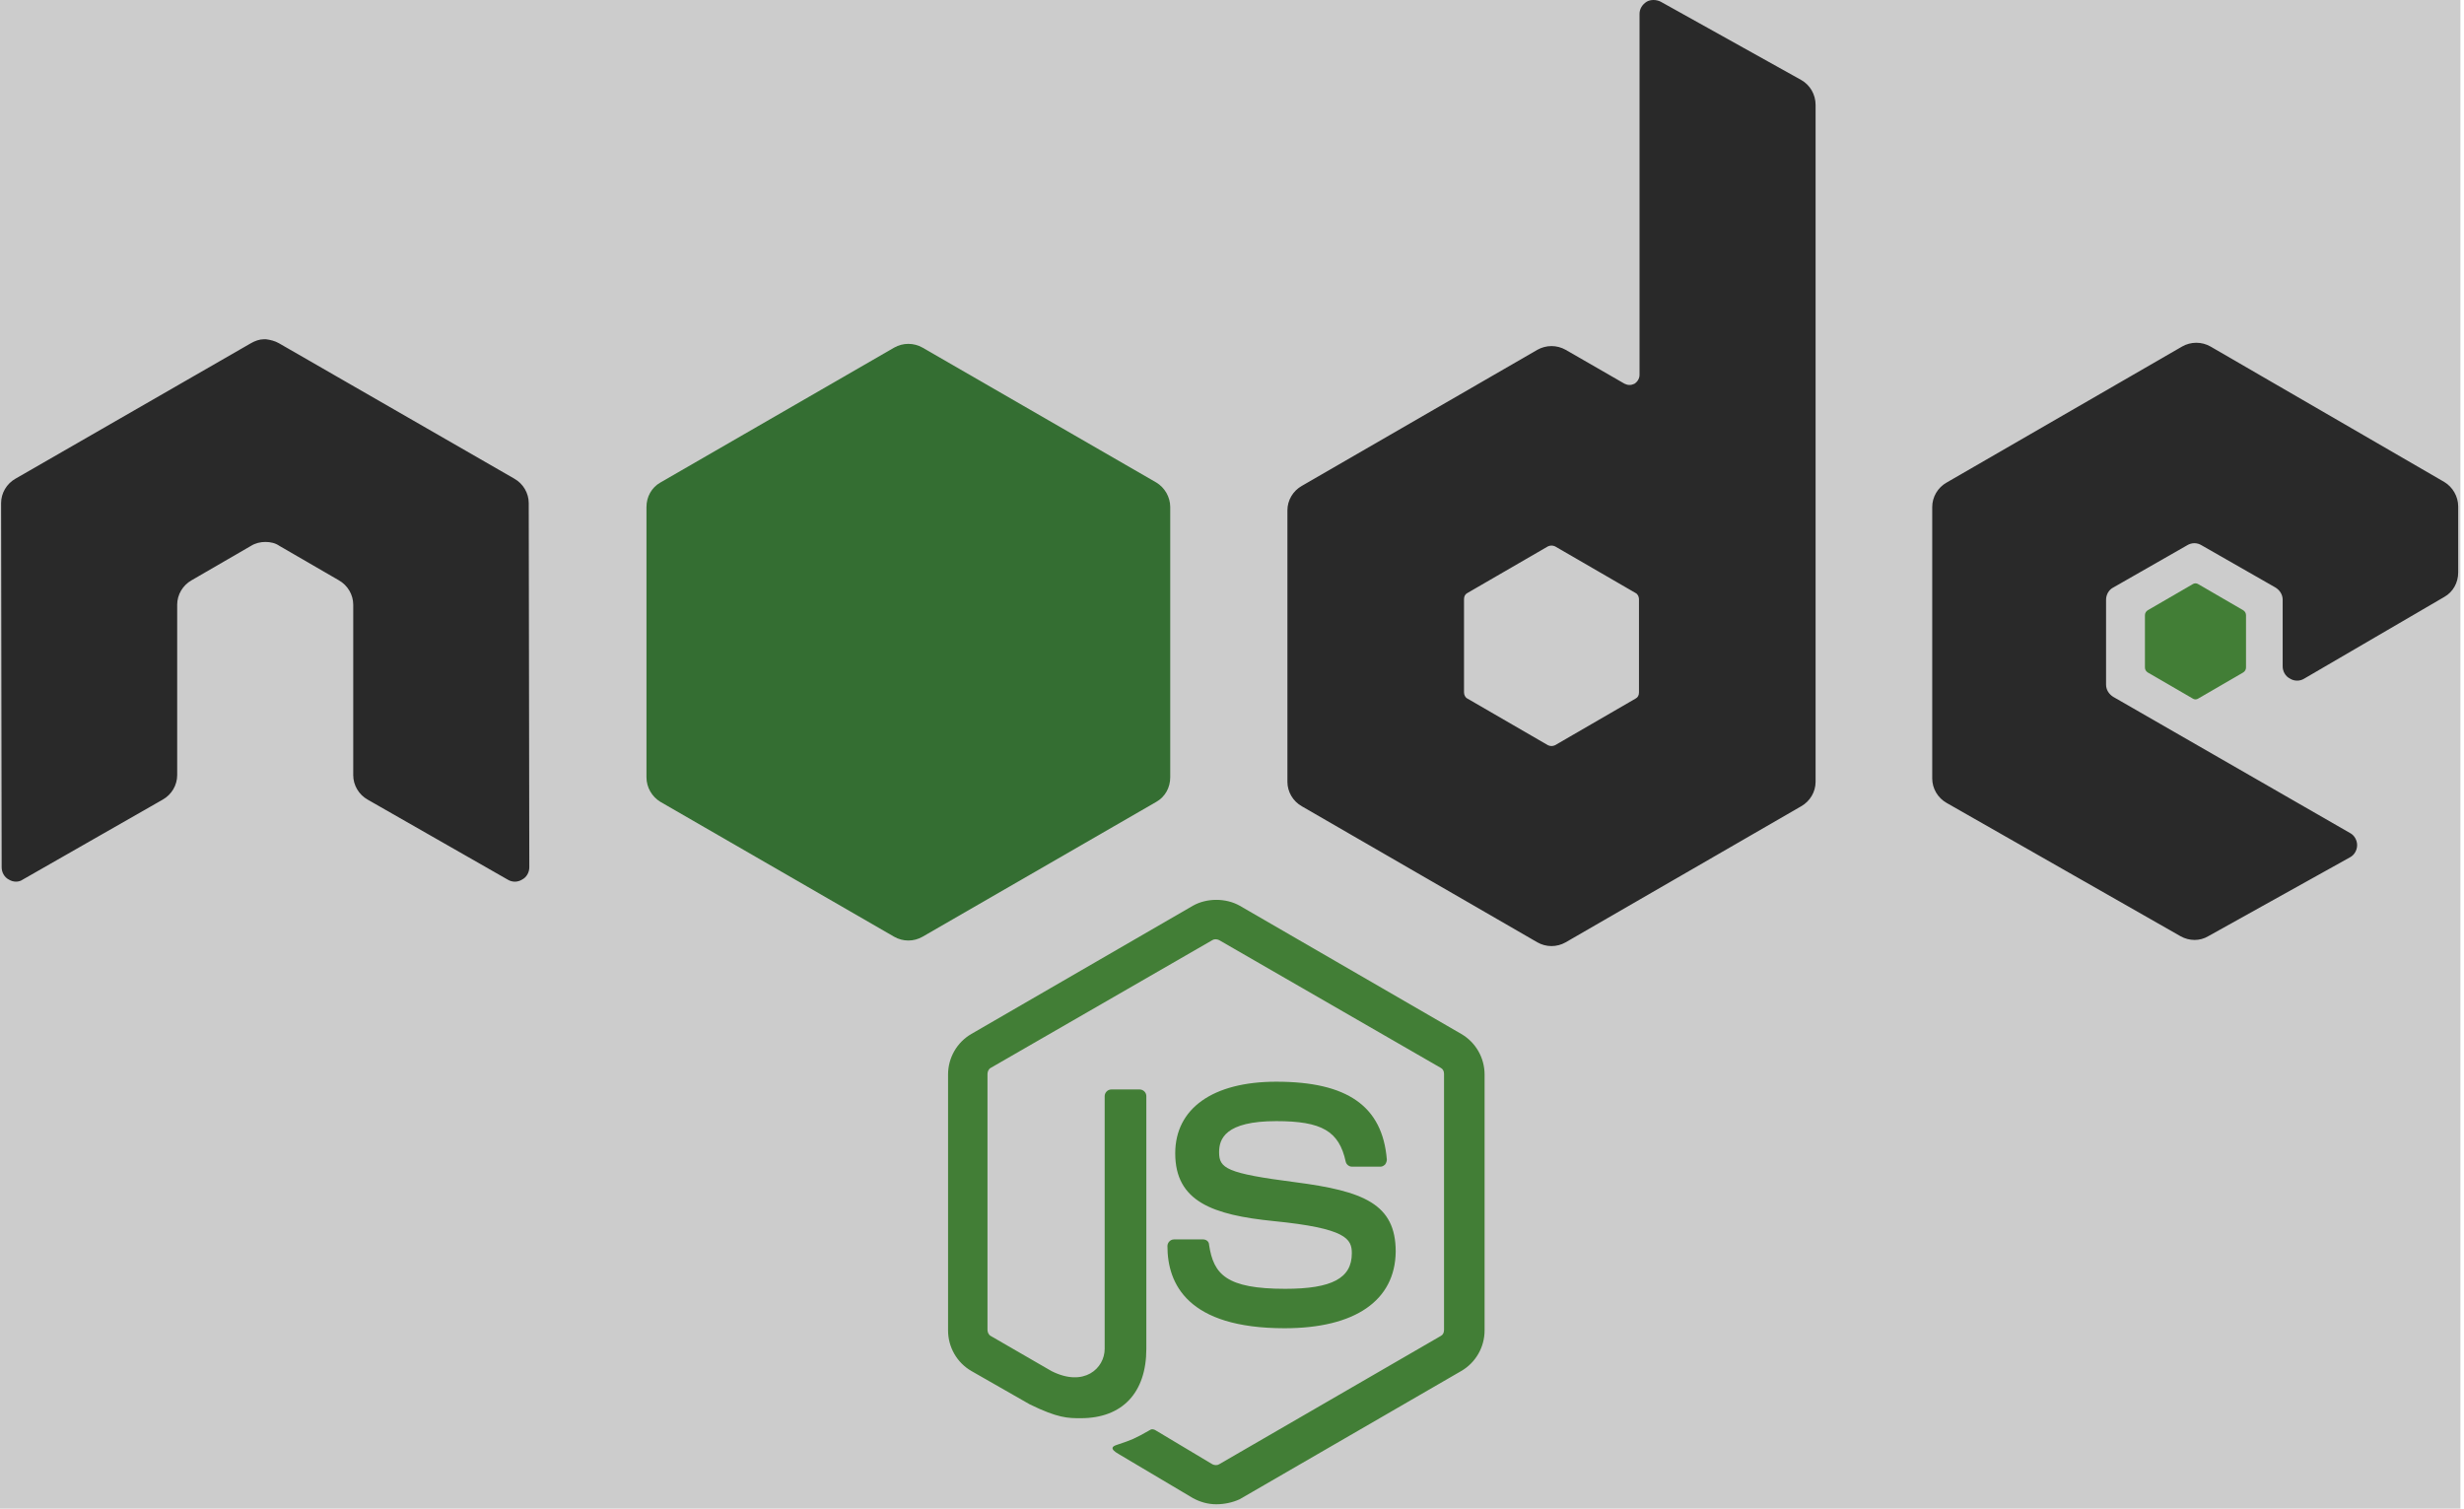<svg width="98" height="60" viewBox="0 0 98 60" fill="none" xmlns="http://www.w3.org/2000/svg">
<g clip-path="url(#clip0_6_179)">
<path d="M48.376 59.827C48.045 59.827 47.736 59.739 47.449 59.584L44.511 57.84C44.069 57.596 44.29 57.508 44.422 57.464C45.019 57.265 45.129 57.221 45.748 56.868C45.814 56.824 45.903 56.846 45.969 56.89L48.222 58.237C48.31 58.281 48.421 58.281 48.487 58.237L57.3 53.135C57.389 53.091 57.433 53.003 57.433 52.893V42.712C57.433 42.601 57.389 42.513 57.3 42.469L48.487 37.389C48.398 37.345 48.288 37.345 48.222 37.389L39.408 42.469C39.32 42.513 39.275 42.623 39.275 42.712V52.892C39.275 52.981 39.32 53.091 39.408 53.135L41.816 54.527C43.119 55.189 43.936 54.416 43.936 53.643V43.595C43.936 43.462 44.047 43.33 44.201 43.33H45.328C45.461 43.33 45.593 43.44 45.593 43.595V53.643C45.593 55.388 44.643 56.404 42.986 56.404C42.478 56.404 42.081 56.404 40.954 55.852L38.635 54.527C38.06 54.196 37.707 53.577 37.707 52.915V42.734C37.707 42.071 38.06 41.453 38.635 41.121L47.449 36.02C48.001 35.711 48.752 35.711 49.304 36.02L58.118 41.121C58.692 41.453 59.046 42.071 59.046 42.734V52.915C59.046 53.577 58.692 54.196 58.118 54.527L49.304 59.628C49.017 59.761 48.685 59.827 48.376 59.827ZM51.093 52.826C47.228 52.826 46.432 51.059 46.432 49.558C46.432 49.425 46.543 49.293 46.697 49.293H47.846C47.979 49.293 48.089 49.381 48.089 49.514C48.266 50.684 48.774 51.258 51.115 51.258C52.971 51.258 53.766 50.839 53.766 49.845C53.766 49.271 53.545 48.851 50.652 48.564C48.244 48.321 46.742 47.791 46.742 45.87C46.742 44.081 48.244 43.021 50.762 43.021C53.589 43.021 54.981 43.992 55.158 46.112C55.158 46.179 55.136 46.245 55.092 46.311C55.047 46.355 54.981 46.4 54.915 46.4H53.766C53.656 46.4 53.545 46.311 53.523 46.201C53.258 44.986 52.573 44.589 50.762 44.589C48.73 44.589 48.487 45.295 48.487 45.825C48.487 46.466 48.774 46.665 51.513 47.018C54.23 47.371 55.511 47.879 55.511 49.779C55.489 51.722 53.899 52.826 51.093 52.826Z" fill="#539E43"/>
<path d="M21.029 20.009C21.029 19.611 20.808 19.236 20.455 19.037L11.089 13.648C10.934 13.56 10.758 13.516 10.581 13.493H10.492C10.316 13.493 10.139 13.56 9.984 13.648L0.618 19.037C0.265 19.236 0.044 19.611 0.044 20.009L0.066 34.496C0.066 34.695 0.177 34.894 0.353 34.982C0.53 35.092 0.751 35.092 0.906 34.982L6.472 31.802C6.826 31.603 7.047 31.228 7.047 30.83V24.05C7.047 23.653 7.267 23.277 7.621 23.078L9.984 21.709C10.161 21.599 10.36 21.554 10.559 21.554C10.758 21.554 10.956 21.599 11.111 21.709L13.475 23.078C13.828 23.277 14.049 23.652 14.049 24.05V30.83C14.049 31.228 14.27 31.603 14.623 31.802L20.19 34.982C20.276 35.036 20.375 35.065 20.477 35.065C20.579 35.065 20.678 35.036 20.764 34.982C20.941 34.894 21.052 34.695 21.052 34.496L21.029 20.009ZM66.048 0.066C65.871 -0.022 65.65 -0.022 65.496 0.066C65.319 0.177 65.209 0.353 65.209 0.552V14.907C65.209 15.04 65.142 15.172 65.01 15.261C64.877 15.327 64.745 15.327 64.612 15.261L62.271 13.913C62.099 13.816 61.905 13.764 61.707 13.764C61.51 13.764 61.316 13.816 61.144 13.913L51.778 19.324C51.425 19.523 51.204 19.898 51.204 20.296V31.095C51.204 31.492 51.425 31.868 51.778 32.067L61.144 37.477C61.316 37.575 61.51 37.627 61.707 37.627C61.905 37.627 62.099 37.575 62.271 37.477L71.637 32.067C71.99 31.868 72.211 31.493 72.211 31.095V4.174C72.211 3.754 71.99 3.379 71.637 3.18L66.048 0.066ZM65.187 27.54C65.187 27.65 65.142 27.738 65.054 27.782L61.851 29.637C61.806 29.659 61.757 29.671 61.707 29.671C61.658 29.671 61.609 29.659 61.564 29.637L58.361 27.782C58.272 27.738 58.228 27.628 58.228 27.54V23.829C58.228 23.719 58.272 23.631 58.361 23.586L61.564 21.731C61.609 21.709 61.658 21.698 61.707 21.698C61.757 21.698 61.806 21.709 61.851 21.731L65.054 23.586C65.142 23.63 65.187 23.741 65.187 23.829V27.54ZM97.216 23.741C97.57 23.542 97.769 23.167 97.769 22.769V20.141C97.769 19.744 97.548 19.368 97.216 19.169L87.917 13.781C87.745 13.683 87.551 13.632 87.353 13.632C87.156 13.632 86.962 13.683 86.79 13.781L77.424 19.191C77.07 19.39 76.85 19.766 76.85 20.163V30.962C76.85 31.36 77.071 31.735 77.424 31.934L86.724 37.234C87.077 37.433 87.497 37.433 87.829 37.234L93.461 34.099C93.638 34.01 93.749 33.812 93.749 33.613C93.749 33.414 93.638 33.215 93.461 33.127L84.051 27.716C83.874 27.606 83.764 27.429 83.764 27.23V23.852C83.764 23.653 83.874 23.454 84.051 23.366L86.989 21.687C87.075 21.633 87.174 21.604 87.276 21.604C87.378 21.604 87.477 21.633 87.563 21.687L90.501 23.366C90.678 23.476 90.788 23.653 90.788 23.852V26.502C90.788 26.7 90.899 26.899 91.076 26.987C91.162 27.042 91.261 27.07 91.363 27.07C91.464 27.07 91.564 27.042 91.65 26.987L97.216 23.741Z" fill="#333333"/>
<path d="M87.21 23.233C87.243 23.211 87.281 23.2 87.32 23.2C87.36 23.2 87.398 23.211 87.431 23.233L89.22 24.271C89.286 24.315 89.33 24.381 89.33 24.47V26.546C89.33 26.634 89.286 26.7 89.22 26.744L87.431 27.782C87.398 27.804 87.36 27.816 87.32 27.816C87.281 27.816 87.243 27.804 87.21 27.782L85.421 26.744C85.354 26.7 85.31 26.634 85.31 26.546V24.47C85.31 24.381 85.354 24.315 85.421 24.271L87.21 23.233Z" fill="#539E43"/>
<path d="M36.691 13.825C36.519 13.727 36.325 13.676 36.128 13.676C35.93 13.676 35.736 13.727 35.564 13.825L26.265 19.191C25.911 19.39 25.712 19.765 25.712 20.163V30.918C25.712 31.316 25.933 31.691 26.265 31.89L35.564 37.256C35.736 37.354 35.93 37.406 36.128 37.406C36.325 37.406 36.519 37.354 36.691 37.256L45.991 31.89C46.344 31.691 46.543 31.316 46.543 30.918V20.163C46.543 19.766 46.322 19.39 45.991 19.191L36.691 13.825Z" fill="url(#paint0_linear_6_179)"/>
<rect width="137" height="84" fill="black" fill-opacity="0.2"/>
</g>
<defs>
<linearGradient id="paint0_linear_6_179" x1="1446.12" y1="428.633" x2="427.123" y2="2030.15" gradientUnits="userSpaceOnUse">
<stop stop-color="#41873F"/>
<stop offset="0.329" stop-color="#418B3D"/>
<stop offset="0.635" stop-color="#419637"/>
<stop offset="0.932" stop-color="#3FA92D"/>
<stop offset="1" stop-color="#3FAE2A"/>
</linearGradient>
<clipPath id="clip0_6_179">
<rect width="97.857" height="60" fill="white"/>
</clipPath>
</defs>
</svg>
